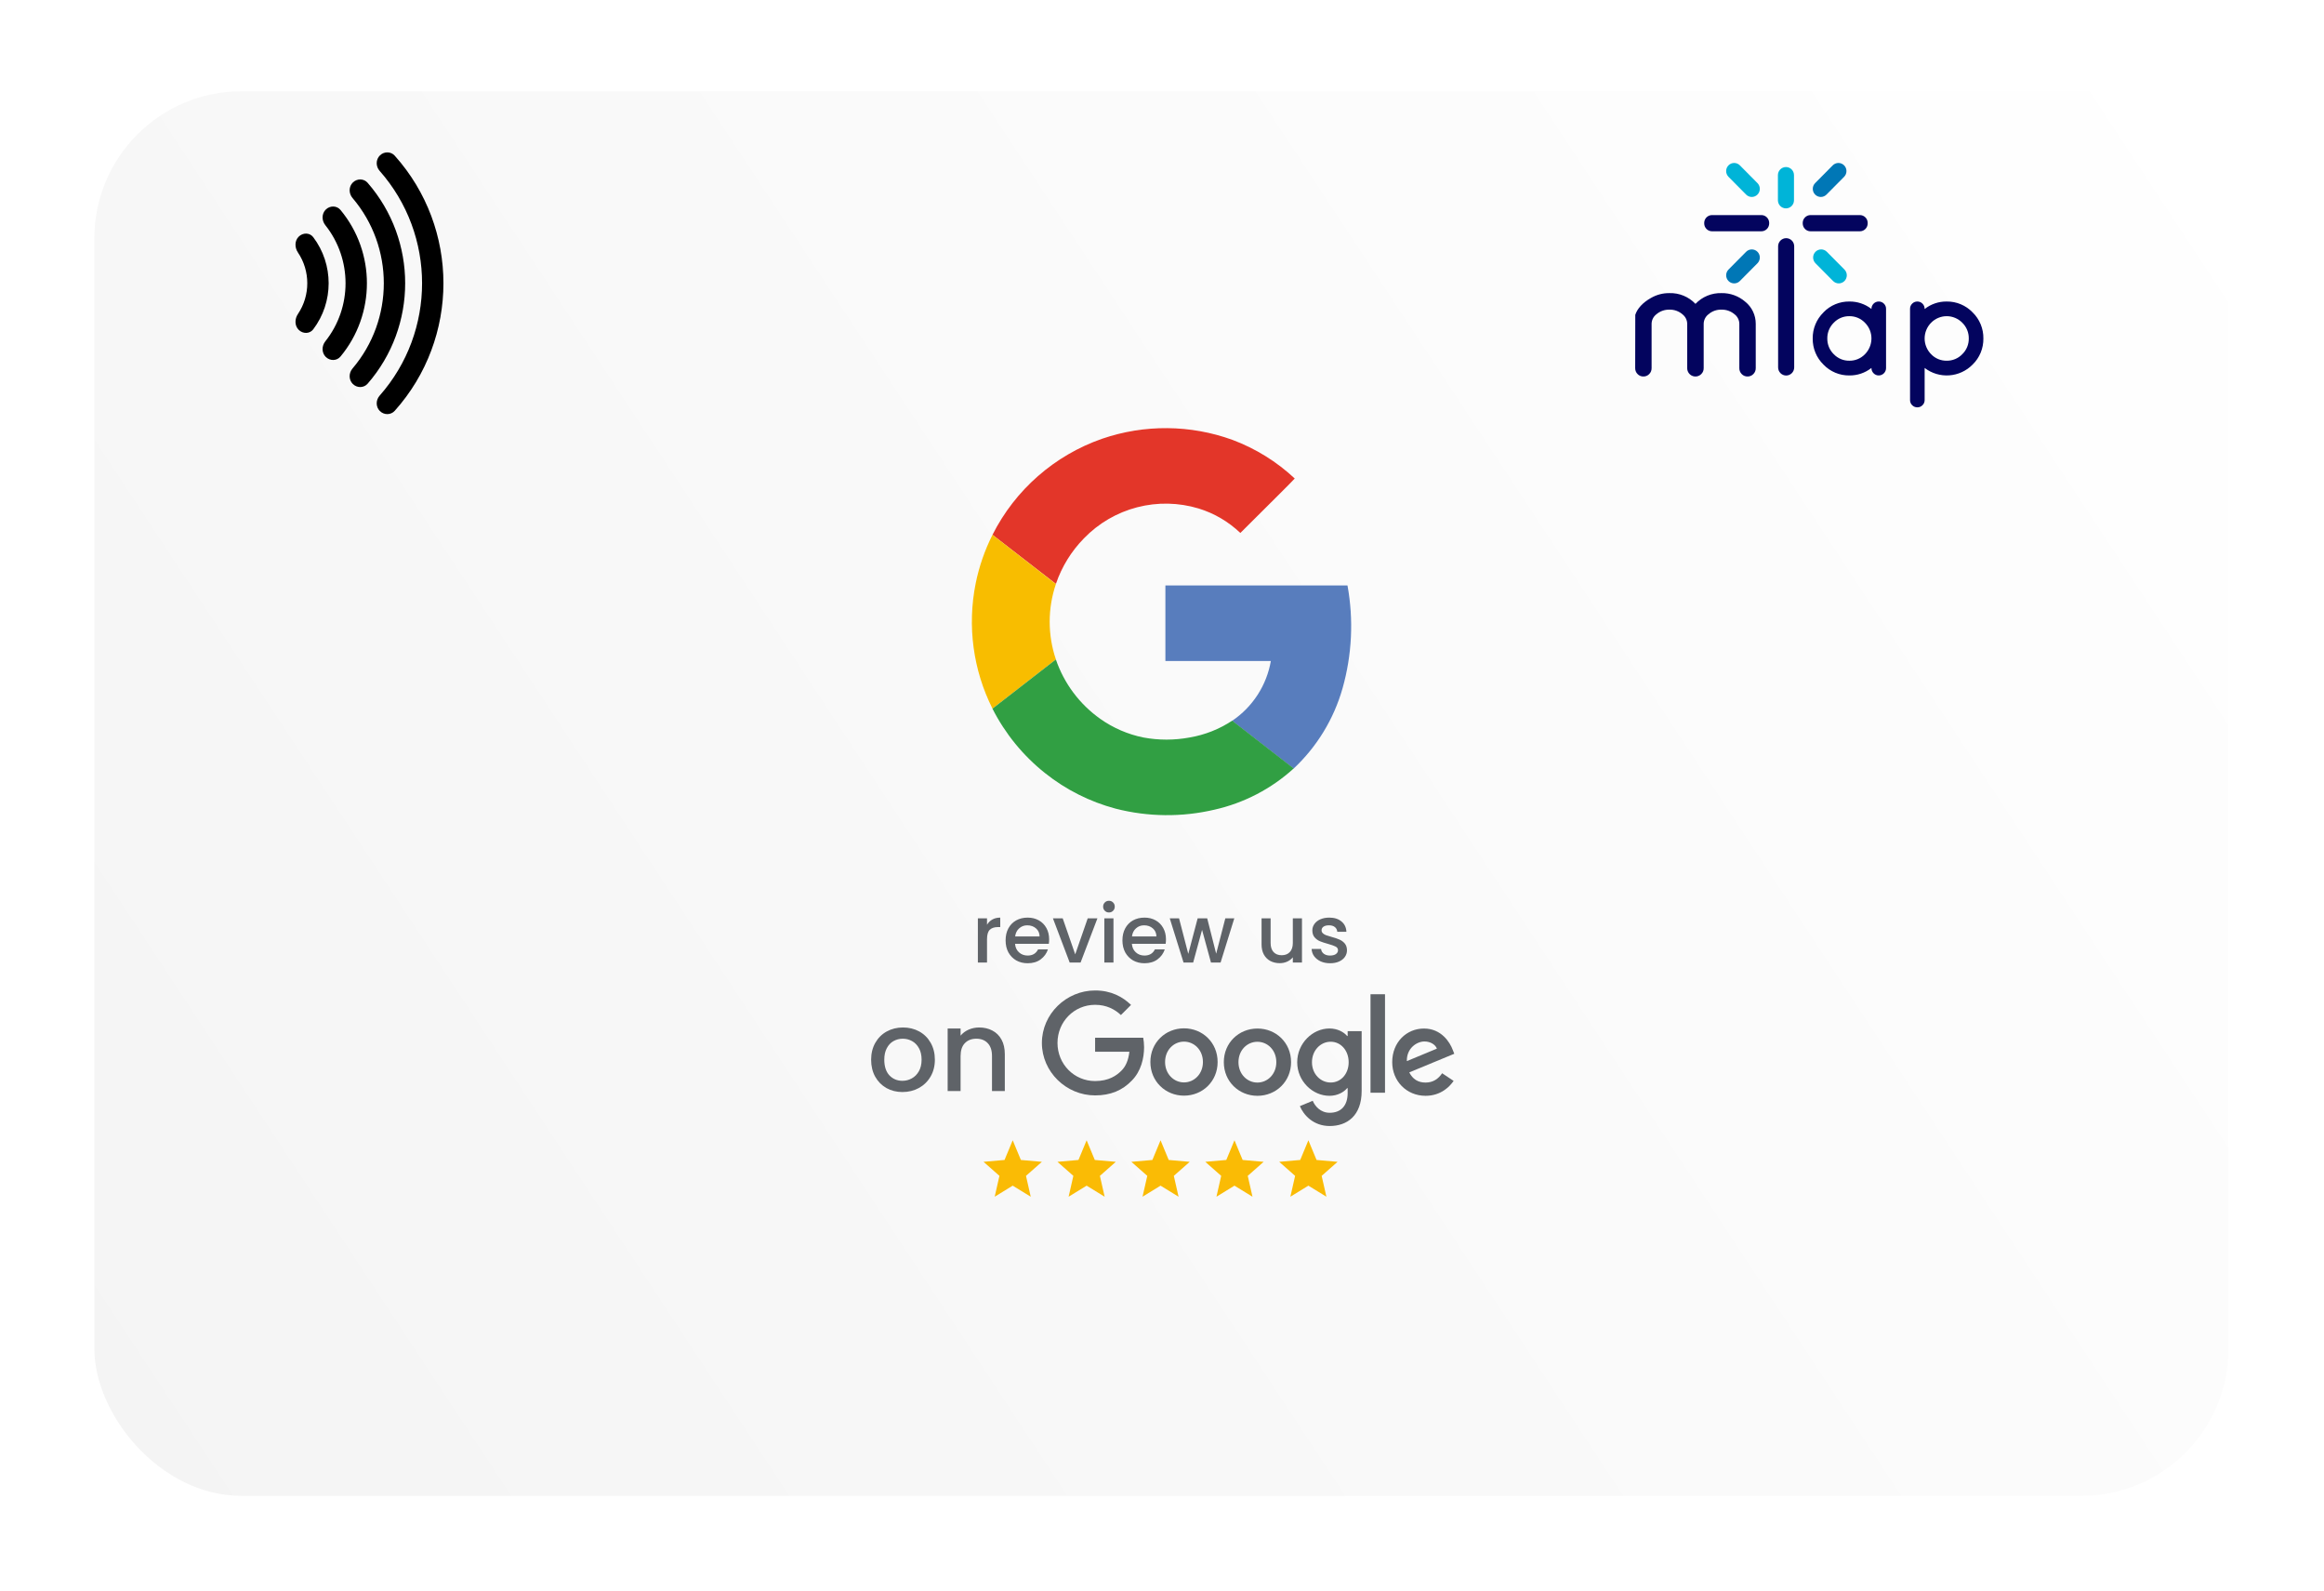 <svg width="431" height="295" viewBox="0 0 431 295" fill="none" xmlns="http://www.w3.org/2000/svg">
<g filter="url(#filter0_d_425_1627)">
<rect x="27.843" y="23.508" width="395.783" height="260.408" rx="27.263" fill="url(#paint0_linear_425_1627)"/>
<path d="M194.813 228.456L195.692 224.588L192.743 221.986L196.639 221.642L198.154 217.994L199.67 221.642L203.566 221.986L200.617 224.588L201.496 228.456L198.154 226.405L194.813 228.456Z" fill="#FABB05"/>
<path d="M208.522 228.456L209.401 224.588L206.452 221.986L210.348 221.642L211.863 217.994L213.378 221.642L217.274 221.986L214.325 224.588L215.205 228.456L211.863 226.405L208.522 228.456Z" fill="#FABB05"/>
<path d="M222.23 228.456L223.11 224.588L220.16 221.986L224.057 221.642L225.572 217.994L227.087 221.642L230.983 221.986L228.034 224.588L228.913 228.456L225.572 226.405L222.23 228.456Z" fill="#FABB05"/>
<path d="M235.939 228.456L236.818 224.588L233.869 221.986L237.765 221.642L239.28 217.994L240.796 221.642L244.692 221.986L241.743 224.588L242.622 228.456L239.28 226.405L235.939 228.456Z" fill="#FABB05"/>
<path d="M249.648 228.456L250.527 224.588L247.578 221.986L251.474 221.642L252.989 217.994L254.504 221.642L258.401 221.986L255.451 224.588L256.331 228.456L252.989 226.405L249.648 228.456Z" fill="#FABB05"/>
<path d="M277.796 205.564L279.924 206.983C279.233 208.001 277.581 209.747 274.724 209.747C271.177 209.747 268.535 207.002 268.535 203.51C268.535 199.795 271.205 197.274 274.425 197.274C277.665 197.274 279.252 199.851 279.766 201.242L280.046 201.951L271.699 205.405C272.334 206.657 273.324 207.291 274.724 207.291C276.125 207.291 277.095 206.6 277.796 205.564ZM271.251 203.314L276.825 200.999C276.517 200.224 275.602 199.673 274.509 199.673C273.118 199.673 271.186 200.906 271.251 203.314Z" fill="#5F6368"/>
<path d="M264.511 190.916H267.199V209.177H264.511V190.916V190.916Z" fill="#5F6368"/>
<path d="M260.272 197.759H262.868V208.85C262.868 213.453 260.151 215.348 256.939 215.348C253.914 215.348 252.094 213.313 251.412 211.661L253.793 210.671C254.222 211.688 255.259 212.893 256.939 212.893C259.002 212.893 260.272 211.614 260.272 209.224V208.328H260.179C259.563 209.074 258.386 209.747 256.893 209.747C253.774 209.747 250.917 207.03 250.917 203.529C250.917 200.009 253.774 197.265 256.893 197.265C258.377 197.265 259.563 197.927 260.179 198.656H260.272V197.759V197.759ZM260.459 203.529C260.459 201.326 258.993 199.72 257.126 199.72C255.24 199.72 253.653 201.326 253.653 203.529C253.653 205.704 255.24 207.282 257.126 207.282C258.993 207.291 260.459 205.704 260.459 203.529H260.459Z" fill="#5F6368"/>
<path d="M236.157 203.482C236.157 207.077 233.357 209.719 229.921 209.719C226.485 209.719 223.685 207.067 223.685 203.482C223.685 199.869 226.485 197.236 229.921 197.236C233.357 197.236 236.157 199.869 236.157 203.482ZM233.431 203.482C233.431 201.242 231.807 199.701 229.921 199.701C228.035 199.701 226.411 201.242 226.411 203.482C226.411 205.704 228.035 207.263 229.921 207.263C231.807 207.263 233.431 205.704 233.431 203.482Z" fill="#5F6368"/>
<path d="M249.779 203.51C249.779 207.105 246.978 209.747 243.542 209.747C240.106 209.747 237.306 207.104 237.306 203.51C237.306 199.897 240.106 197.274 243.542 197.274C246.978 197.274 249.779 199.888 249.779 203.51ZM247.043 203.51C247.043 201.27 245.419 199.729 243.533 199.729C241.647 199.729 240.022 201.27 240.022 203.51C240.022 205.732 241.647 207.291 243.533 207.291C245.428 207.291 247.043 205.723 247.043 203.51Z" fill="#5F6368"/>
<path d="M213.434 207.011C209.522 207.011 206.46 203.856 206.46 199.944C206.46 196.032 209.522 192.877 213.434 192.877C215.544 192.877 217.084 193.707 218.223 194.772L220.1 192.895C218.513 191.374 216.393 190.216 213.434 190.216C208.075 190.216 203.566 194.585 203.566 199.944C203.566 205.303 208.075 209.672 213.434 209.672C216.328 209.672 218.513 208.72 220.221 206.946C221.976 205.191 222.518 202.726 222.518 200.728C222.518 200.103 222.443 199.458 222.359 198.982H213.434V201.578H219.792C219.605 203.202 219.091 204.313 218.335 205.069C217.42 205.994 215.973 207.011 213.434 207.011Z" fill="#5F6368"/>
<path d="M177.702 209.047C176.609 209.047 175.62 208.802 174.737 208.311C173.853 207.806 173.159 207.105 172.654 206.207C172.149 205.296 171.897 204.244 171.897 203.052C171.897 201.874 172.156 200.83 172.675 199.918C173.194 199.007 173.902 198.306 174.8 197.815C175.697 197.324 176.7 197.079 177.808 197.079C178.915 197.079 179.918 197.324 180.816 197.815C181.713 198.306 182.421 199.007 182.94 199.918C183.459 200.83 183.718 201.874 183.718 203.052C183.718 204.23 183.452 205.275 182.919 206.186C182.386 207.098 181.657 207.806 180.731 208.311C179.82 208.802 178.81 209.047 177.702 209.047ZM177.702 206.965C178.319 206.965 178.894 206.817 179.427 206.523C179.974 206.228 180.416 205.787 180.752 205.198C181.089 204.609 181.257 203.894 181.257 203.052C181.257 202.211 181.096 201.503 180.773 200.928C180.451 200.339 180.023 199.897 179.49 199.603C178.958 199.308 178.383 199.161 177.766 199.161C177.149 199.161 176.574 199.308 176.041 199.603C175.522 199.897 175.108 200.339 174.8 200.928C174.491 201.503 174.337 202.211 174.337 203.052C174.337 204.3 174.653 205.268 175.284 205.955C175.929 206.628 176.735 206.965 177.702 206.965ZM191.936 197.079C192.848 197.079 193.661 197.268 194.376 197.646C195.105 198.025 195.673 198.586 196.08 199.329C196.487 200.072 196.69 200.97 196.69 202.022V208.858H194.313V202.379C194.313 201.341 194.054 200.549 193.535 200.002C193.016 199.441 192.308 199.161 191.41 199.161C190.513 199.161 189.798 199.441 189.265 200.002C188.746 200.549 188.487 201.341 188.487 202.379V208.858H186.089V197.268H188.487V198.593C188.879 198.116 189.377 197.745 189.98 197.478C190.597 197.212 191.249 197.079 191.936 197.079Z" fill="#5F6368"/>
<path d="M193.389 178.033C193.637 177.616 193.964 177.294 194.37 177.066C194.787 176.828 195.278 176.709 195.843 176.709V178.464H195.411C194.747 178.464 194.242 178.632 193.895 178.97C193.558 179.307 193.389 179.892 193.389 180.724V185.037H191.694V176.843H193.389V178.033ZM204.91 180.739C204.91 181.046 204.891 181.324 204.851 181.572H198.59C198.64 182.226 198.883 182.752 199.319 183.148C199.755 183.545 200.291 183.743 200.925 183.743C201.837 183.743 202.482 183.361 202.858 182.598H204.687C204.439 183.351 203.988 183.971 203.334 184.457C202.69 184.933 201.887 185.17 200.925 185.17C200.142 185.17 199.438 184.997 198.814 184.65C198.199 184.293 197.713 183.797 197.356 183.163C197.009 182.519 196.836 181.775 196.836 180.932C196.836 180.09 197.004 179.351 197.341 178.717C197.688 178.072 198.169 177.577 198.784 177.23C199.408 176.883 200.122 176.709 200.925 176.709C201.698 176.709 202.387 176.878 202.992 177.215C203.597 177.552 204.068 178.028 204.405 178.642C204.742 179.247 204.91 179.946 204.91 180.739ZM203.141 180.204C203.131 179.579 202.908 179.079 202.472 178.702C202.035 178.325 201.495 178.137 200.851 178.137C200.266 178.137 199.765 178.325 199.349 178.702C198.933 179.069 198.685 179.569 198.605 180.204H203.141ZM209.746 183.52L212.066 176.843H213.865L210.742 185.037H208.72L205.612 176.843H207.426L209.746 183.52ZM216.009 175.758C215.702 175.758 215.444 175.653 215.236 175.445C215.028 175.237 214.923 174.979 214.923 174.672C214.923 174.365 215.028 174.107 215.236 173.899C215.444 173.691 215.702 173.587 216.009 173.587C216.306 173.587 216.559 173.691 216.767 173.899C216.976 174.107 217.08 174.365 217.08 174.672C217.08 174.979 216.976 175.237 216.767 175.445C216.559 175.653 216.306 175.758 216.009 175.758ZM216.842 176.843V185.037H215.146V176.843H216.842ZM226.577 180.739C226.577 181.046 226.557 181.324 226.517 181.572H220.257C220.307 182.226 220.549 182.752 220.986 183.148C221.422 183.545 221.957 183.743 222.592 183.743C223.504 183.743 224.148 183.361 224.525 182.598H226.354C226.106 183.351 225.655 183.971 225.001 184.457C224.356 184.933 223.553 185.17 222.592 185.17C221.808 185.17 221.105 184.997 220.48 184.65C219.865 184.293 219.38 183.797 219.023 183.163C218.676 182.519 218.502 181.775 218.502 180.932C218.502 180.09 218.671 179.351 219.008 178.717C219.355 178.072 219.836 177.577 220.45 177.23C221.075 176.883 221.789 176.709 222.592 176.709C223.365 176.709 224.054 176.878 224.659 177.215C225.263 177.552 225.734 178.028 226.071 178.642C226.408 179.247 226.577 179.946 226.577 180.739ZM224.807 180.204C224.797 179.579 224.574 179.079 224.138 178.702C223.702 178.325 223.162 178.137 222.517 178.137C221.932 178.137 221.432 178.325 221.015 178.702C220.599 179.069 220.351 179.569 220.272 180.204H224.807ZM239.249 176.843L236.706 185.037H234.922L233.271 178.984L231.621 185.037H229.836L227.279 176.843H229.003L230.714 183.431L232.453 176.843H234.223L235.888 183.401L237.584 176.843H239.249ZM251.799 176.843V185.037H250.104V184.07C249.836 184.407 249.484 184.675 249.048 184.873C248.622 185.061 248.166 185.156 247.68 185.156C247.036 185.156 246.456 185.022 245.94 184.754C245.435 184.486 245.033 184.09 244.736 183.564C244.448 183.039 244.304 182.405 244.304 181.661V176.843H245.985V181.408C245.985 182.142 246.168 182.707 246.535 183.103C246.902 183.49 247.402 183.683 248.037 183.683C248.671 183.683 249.172 183.49 249.539 183.103C249.915 182.707 250.104 182.142 250.104 181.408V176.843H251.799ZM257.01 185.17C256.365 185.17 255.785 185.056 255.27 184.828C254.764 184.591 254.363 184.273 254.065 183.877C253.768 183.47 253.609 183.019 253.59 182.524H255.344C255.374 182.871 255.538 183.163 255.835 183.401C256.142 183.629 256.524 183.743 256.98 183.743C257.456 183.743 257.823 183.654 258.08 183.475C258.348 183.287 258.482 183.049 258.482 182.761C258.482 182.454 258.333 182.226 258.036 182.077C257.748 181.929 257.287 181.765 256.653 181.587C256.038 181.418 255.538 181.255 255.151 181.096C254.764 180.937 254.427 180.694 254.14 180.367C253.862 180.04 253.723 179.609 253.723 179.074C253.723 178.637 253.852 178.241 254.11 177.884C254.368 177.517 254.735 177.23 255.21 177.022C255.696 176.813 256.251 176.709 256.876 176.709C257.808 176.709 258.556 176.947 259.121 177.423C259.696 177.889 260.004 178.528 260.043 179.341H258.348C258.318 178.975 258.17 178.682 257.902 178.464C257.634 178.246 257.273 178.137 256.816 178.137C256.37 178.137 256.028 178.221 255.79 178.39C255.553 178.558 255.434 178.781 255.434 179.059C255.434 179.277 255.513 179.46 255.671 179.609C255.83 179.758 256.023 179.877 256.251 179.966C256.479 180.045 256.816 180.149 257.263 180.278C257.857 180.437 258.343 180.6 258.72 180.769C259.107 180.927 259.439 181.165 259.716 181.483C259.994 181.8 260.138 182.221 260.147 182.747C260.147 183.213 260.019 183.629 259.761 183.996C259.503 184.363 259.136 184.65 258.66 184.858C258.194 185.066 257.644 185.17 257.01 185.17Z" fill="#5F6368"/>
<path d="M214.734 87.925C207.477 90.443 201.219 95.221 196.878 101.558C192.538 107.896 190.344 115.458 190.619 123.134C190.893 130.811 193.623 138.197 198.406 144.207C203.189 150.218 209.773 154.536 217.191 156.528C223.206 158.08 229.507 158.148 235.554 156.727C241.031 155.497 246.095 152.865 250.25 149.089C254.575 145.04 257.713 139.888 259.329 134.188C261.085 127.99 261.398 121.472 260.243 115.134H226.469V129.144H246.029C245.638 131.378 244.8 133.511 243.566 135.414C242.331 137.317 240.726 138.952 238.845 140.22C236.457 141.801 233.764 142.864 230.94 143.341C228.109 143.868 225.204 143.868 222.372 143.341C219.502 142.748 216.786 141.564 214.4 139.863C210.565 137.148 207.685 133.291 206.172 128.843C204.633 124.311 204.633 119.399 206.172 114.867C207.249 111.691 209.03 108.799 211.381 106.407C214.072 103.619 217.478 101.626 221.227 100.648C224.975 99.669 228.921 99.741 232.631 100.857C235.53 101.746 238.18 103.301 240.371 105.397C242.577 103.202 244.778 101.003 246.976 98.797C248.111 97.611 249.348 96.482 250.466 95.268C247.121 92.156 243.195 89.734 238.913 88.141C231.115 85.309 222.582 85.233 214.734 87.925Z" fill="white"/>
<path d="M214.734 87.925C222.581 85.231 231.114 85.305 238.913 88.135C243.196 89.739 247.12 92.172 250.46 95.296C249.325 96.51 248.128 97.645 246.97 98.826C244.769 101.023 242.569 103.214 240.371 105.397C238.18 103.301 235.53 101.746 232.631 100.857C228.922 99.737 224.977 99.66 221.227 100.635C217.477 101.61 214.069 103.599 211.375 106.384C209.024 108.776 207.243 111.668 206.166 114.844L194.403 105.737C198.613 97.388 205.904 91.001 214.734 87.925Z" fill="#E33629"/>
<path d="M191.282 114.759C191.914 111.626 192.964 108.591 194.403 105.737L206.166 114.867C204.628 119.399 204.628 124.311 206.166 128.843C202.247 131.869 198.326 134.911 194.403 137.968C190.801 130.797 189.702 122.627 191.282 114.759Z" fill="#F8BD00"/>
<path d="M226.469 115.128H260.243C261.397 121.466 261.085 127.984 259.329 134.183C257.713 139.882 254.575 145.034 250.25 149.083C246.454 146.121 242.641 143.182 238.845 140.22C240.727 138.951 242.333 137.314 243.568 135.409C244.802 133.504 245.639 131.369 246.028 129.132H226.469C226.463 124.468 226.469 119.798 226.469 115.128Z" fill="#587DBD"/>
<path d="M194.397 137.967C198.32 134.941 202.241 131.9 206.16 128.843C207.677 133.293 210.56 137.15 214.4 139.863C216.794 141.556 219.515 142.731 222.389 143.313C225.221 143.839 228.126 143.839 230.957 143.313C233.781 142.835 236.474 141.772 238.862 140.192C242.658 143.154 246.471 146.093 250.267 149.055C246.113 152.833 241.049 155.467 235.571 156.699C229.524 158.12 223.223 158.052 217.208 156.5C212.452 155.23 208.008 152.991 204.157 149.923C200.082 146.687 196.752 142.609 194.397 137.967Z" fill="#319F43"/>
<path fill-rule="evenodd" clip-rule="evenodd" d="M80.786 35.409C80.013 36.183 80.019 37.434 80.743 38.254C91.242 50.141 91.242 68.052 80.743 79.939C80.019 80.758 80.013 82.01 80.786 82.783C81.56 83.557 82.819 83.559 83.549 82.745C95.588 69.303 95.588 48.889 83.549 35.447C82.819 34.633 81.56 34.636 80.786 35.409ZM75.769 40.427C76.542 39.653 77.803 39.65 78.522 40.475C87.802 51.13 87.802 67.062 78.522 77.717C77.803 78.542 76.542 78.539 75.769 77.766C74.995 76.992 75.003 75.742 75.712 74.909C83.457 65.812 83.457 52.38 75.712 43.283C75.003 42.45 74.995 41.2 75.769 40.427ZM70.751 45.444C71.525 44.671 72.787 44.666 73.487 45.507C80.02 53.367 80.02 64.825 73.487 72.685C72.787 73.526 71.525 73.522 70.751 72.748C69.978 71.975 69.989 70.726 70.67 69.87C75.677 63.58 75.677 54.612 70.67 48.322C69.989 47.466 69.978 46.218 70.751 45.444ZM65.734 50.462C66.507 49.688 67.775 49.681 68.434 50.554C72.243 55.595 72.243 62.597 68.434 67.638C67.775 68.511 66.507 68.504 65.734 67.731C64.96 66.957 64.98 65.711 65.591 64.804C67.909 61.364 67.909 56.828 65.591 53.388C64.98 52.481 64.96 51.235 65.734 50.462Z" fill="black"/>
<path d="M336.997 46.457H327.847C327.046 46.457 326.397 47.112 326.397 47.919V48.001C326.397 48.808 327.046 49.463 327.847 49.463H336.997C337.798 49.463 338.447 48.808 338.447 48.001V47.919C338.447 47.112 337.798 46.457 336.997 46.457Z" fill="#03045E"/>
<path d="M334.426 76.384C334.628 76.388 334.829 76.35 335.016 76.272C335.203 76.195 335.372 76.079 335.512 75.932C335.655 75.79 335.768 75.62 335.843 75.433C335.919 75.246 335.957 75.046 335.954 74.843V66.62C335.958 65.832 335.784 65.054 335.447 64.344C335.109 63.635 334.616 63.011 334.005 62.522C332.782 61.461 331.214 60.893 329.601 60.925C328.703 60.898 327.81 61.062 326.979 61.405C326.148 61.748 325.397 62.263 324.775 62.917C324.154 62.263 323.403 61.748 322.572 61.405C321.741 61.062 320.848 60.898 319.95 60.925C318.745 60.91 317.558 61.222 316.514 61.829C315 62.67 313.965 63.823 313.613 64.96L313.596 74.844C313.593 75.046 313.631 75.247 313.707 75.434C313.782 75.621 313.895 75.79 314.038 75.932C314.176 76.078 314.343 76.194 314.528 76.272C314.712 76.35 314.911 76.388 315.111 76.385C315.314 76.389 315.515 76.351 315.702 76.273C315.89 76.195 316.059 76.079 316.199 75.932C316.342 75.79 316.454 75.621 316.53 75.434C316.606 75.247 316.643 75.046 316.64 74.845V66.62C316.644 66.277 316.725 65.94 316.878 65.634C317.031 65.328 317.251 65.061 317.522 64.854C318.198 64.275 319.062 63.968 319.949 63.992C320.831 63.966 321.691 64.273 322.361 64.854C322.632 65.061 322.852 65.328 323.005 65.634C323.158 65.94 323.239 66.277 323.243 66.62V74.845C323.243 75.149 323.333 75.447 323.501 75.701C323.669 75.954 323.907 76.151 324.187 76.268C324.466 76.384 324.773 76.415 325.069 76.355C325.366 76.296 325.638 76.148 325.852 75.933C325.996 75.792 326.111 75.623 326.188 75.436C326.265 75.248 326.303 75.047 326.3 74.845V66.62C326.304 66.277 326.385 65.94 326.538 65.634C326.691 65.328 326.911 65.061 327.182 64.854C327.853 64.272 328.716 63.964 329.601 63.992C330.488 63.968 331.352 64.275 332.028 64.854C332.299 65.061 332.519 65.328 332.672 65.634C332.825 65.94 332.906 66.277 332.91 66.62V74.845C332.906 75.047 332.944 75.247 333.02 75.434C333.096 75.621 333.208 75.791 333.351 75.933C333.49 76.079 333.657 76.194 333.842 76.272C334.027 76.35 334.226 76.388 334.426 76.384Z" fill="#03045E"/>
<path d="M355.266 46.457H346.116C345.315 46.457 344.666 47.112 344.666 47.919V48.001C344.666 48.808 345.315 49.463 346.116 49.463H355.266C356.067 49.463 356.716 48.808 356.716 48.001V47.919C356.716 47.112 356.067 46.457 355.266 46.457Z" fill="#03045E"/>
<path d="M340.066 43.712V39.054C340.066 38.656 340.223 38.273 340.503 37.991C340.782 37.709 341.161 37.551 341.557 37.551C341.952 37.551 342.331 37.709 342.611 37.991C342.89 38.273 343.047 38.656 343.047 39.054V43.712C343.047 44.111 342.89 44.493 342.611 44.775C342.331 45.057 341.952 45.215 341.557 45.215C341.161 45.215 340.782 45.057 340.503 44.775C340.223 44.493 340.066 44.111 340.066 43.712Z" fill="#00B4D8"/>
<path d="M340.104 74.701V52.242C340.104 51.843 340.261 51.461 340.541 51.178C340.82 50.897 341.199 50.738 341.595 50.738C341.99 50.738 342.369 50.897 342.648 51.178C342.928 51.461 343.085 51.843 343.085 52.242V74.701C343.085 75.099 342.928 75.482 342.648 75.764C342.369 76.046 341.99 76.204 341.595 76.204C341.199 76.204 340.82 76.046 340.541 75.764C340.261 75.482 340.104 75.099 340.104 74.701Z" fill="#03045E"/>
<path d="M334.167 42.656L330.901 39.362C330.622 39.08 330.465 38.698 330.465 38.299C330.465 37.901 330.622 37.518 330.901 37.236C331.181 36.954 331.56 36.796 331.955 36.796C332.35 36.796 332.729 36.954 333.009 37.236L336.274 40.53C336.554 40.812 336.711 41.194 336.711 41.593C336.711 41.992 336.554 42.374 336.274 42.656C335.995 42.938 335.616 43.096 335.221 43.096C334.825 43.096 334.446 42.938 334.167 42.656Z" fill="#00B4D8"/>
<path d="M346.969 40.53L350.234 37.236C350.514 36.955 350.893 36.796 351.288 36.796C351.683 36.796 352.062 36.955 352.342 37.236C352.621 37.518 352.778 37.901 352.778 38.299C352.778 38.698 352.621 39.08 352.342 39.362L349.076 42.656C348.797 42.938 348.418 43.096 348.022 43.096C347.627 43.096 347.248 42.938 346.969 42.656C346.689 42.374 346.532 41.992 346.532 41.593C346.532 41.194 346.689 40.812 346.969 40.53Z" fill="#0077B6"/>
<path d="M350.298 58.682L347.032 55.389C346.753 55.107 346.596 54.724 346.596 54.326C346.596 53.927 346.753 53.545 347.032 53.263C347.312 52.981 347.691 52.822 348.086 52.822C348.481 52.822 348.86 52.981 349.14 53.263L352.406 56.556C352.685 56.838 352.842 57.221 352.842 57.619C352.842 58.018 352.685 58.4 352.406 58.682C352.126 58.964 351.747 59.123 351.352 59.123C350.956 59.123 350.577 58.964 350.298 58.682Z" fill="#00B4D8"/>
<path d="M330.902 56.557L334.168 53.263C334.447 52.981 334.826 52.823 335.222 52.823C335.617 52.823 335.996 52.981 336.276 53.263C336.555 53.545 336.712 53.927 336.712 54.326C336.712 54.725 336.555 55.107 336.276 55.389L333.01 58.682C332.73 58.964 332.351 59.123 331.956 59.123C331.561 59.123 331.182 58.964 330.902 58.682C330.623 58.401 330.466 58.018 330.466 57.62C330.466 57.221 330.623 56.839 330.902 56.557Z" fill="#0077B6"/>
<path d="M353.313 73.458C352.775 73.467 352.24 73.364 351.743 73.156C351.246 72.948 350.797 72.639 350.422 72.249C350.036 71.872 349.731 71.418 349.525 70.918C349.32 70.417 349.218 69.879 349.226 69.336C349.218 68.793 349.32 68.254 349.526 67.752C349.731 67.25 350.037 66.796 350.422 66.417C350.796 66.026 351.244 65.716 351.741 65.507C352.238 65.298 352.772 65.194 353.311 65.202C353.85 65.194 354.385 65.298 354.883 65.507C355.38 65.716 355.83 66.026 356.205 66.417C356.598 66.807 356.908 67.273 357.116 67.788C357.323 68.303 357.424 68.856 357.412 69.412C357.387 70.481 356.955 71.499 356.207 72.256C355.83 72.644 355.38 72.95 354.882 73.157C354.385 73.364 353.851 73.466 353.313 73.458ZM358.766 76.19C359.125 76.189 359.469 76.045 359.723 75.789C359.977 75.533 360.12 75.186 360.121 74.824V63.836C360.124 63.657 360.09 63.48 360.021 63.315C359.953 63.15 359.851 63.001 359.723 62.878C359.599 62.75 359.449 62.65 359.285 62.582C359.121 62.514 358.945 62.48 358.767 62.483C358.589 62.48 358.413 62.514 358.249 62.582C358.084 62.65 357.935 62.75 357.811 62.878C357.681 63.005 357.578 63.158 357.51 63.328C357.441 63.497 357.408 63.679 357.413 63.862C356.24 62.949 354.795 62.463 353.313 62.483C352.421 62.471 351.536 62.642 350.711 62.987C349.887 63.332 349.141 63.842 348.519 64.488V64.501C347.876 65.126 347.366 65.878 347.022 66.71C346.678 67.541 346.506 68.435 346.518 69.336C346.505 70.239 346.676 71.134 347.02 71.967C347.364 72.8 347.873 73.553 348.518 74.179C349.139 74.826 349.885 75.338 350.709 75.684C351.534 76.03 352.42 76.202 353.313 76.19C354.796 76.209 356.242 75.719 357.412 74.799C357.408 74.983 357.441 75.165 357.509 75.335C357.578 75.506 357.68 75.66 357.81 75.789C357.933 75.918 358.082 76.02 358.247 76.089C358.411 76.158 358.588 76.192 358.766 76.19ZM365.923 82.103C366.1 82.106 366.276 82.072 366.441 82.004C366.605 81.936 366.754 81.836 366.879 81.708C367.007 81.585 367.109 81.436 367.177 81.271C367.246 81.106 367.279 80.928 367.277 80.75V74.799C368.582 75.799 370.203 76.287 371.839 76.173C373.475 76.059 375.014 75.35 376.17 74.178C376.815 73.552 377.325 72.799 377.669 71.967C378.013 71.134 378.184 70.239 378.171 69.336C378.184 68.434 378.013 67.539 377.669 66.706C377.325 65.873 376.815 65.12 376.171 64.494C375.548 63.846 374.8 63.334 373.973 62.988C373.147 62.642 372.259 62.47 371.364 62.483C369.884 62.465 368.443 62.956 367.277 63.874C367.283 63.689 367.25 63.505 367.182 63.334C367.114 63.163 367.011 63.007 366.88 62.878C366.756 62.75 366.606 62.65 366.442 62.582C366.278 62.514 366.101 62.48 365.924 62.483C365.746 62.48 365.57 62.514 365.406 62.582C365.241 62.65 365.092 62.75 364.967 62.878C364.839 63.001 364.738 63.15 364.669 63.315C364.601 63.48 364.567 63.657 364.57 63.836V80.75C364.567 80.928 364.601 81.106 364.669 81.271C364.738 81.436 364.839 81.585 364.967 81.708C365.092 81.835 365.241 81.936 365.405 82.004C365.569 82.072 365.745 82.105 365.923 82.103ZM371.363 73.458C370.827 73.467 370.295 73.365 369.799 73.158C369.303 72.951 368.855 72.644 368.481 72.256C368.1 71.873 367.797 71.419 367.59 70.918C367.383 70.417 367.276 69.88 367.276 69.338C367.275 68.795 367.381 68.258 367.587 67.757C367.793 67.255 368.095 66.8 368.476 66.417C368.854 66.032 369.304 65.726 369.801 65.518C370.297 65.309 370.829 65.202 371.367 65.202C371.904 65.202 372.437 65.309 372.933 65.518C373.429 65.726 373.88 66.032 374.258 66.417C374.646 66.795 374.953 67.249 375.16 67.751C375.368 68.253 375.471 68.793 375.463 69.336C375.471 69.879 375.368 70.418 375.161 70.919C374.953 71.42 374.646 71.873 374.258 72.249C373.883 72.639 373.432 72.947 372.934 73.155C372.437 73.363 371.902 73.466 371.363 73.458Z" fill="#03045E"/>
</g>
<defs>
<filter id="filter0_d_425_1627" x="0.58" y="0.005" width="429.627" height="294.252" filterUnits="userSpaceOnUse" color-interpolation-filters="sRGB">
<feFlood flood-opacity="0" result="BackgroundImageFix"/>
<feColorMatrix in="SourceAlpha" type="matrix" values="0 0 0 0 0 0 0 0 0 0 0 0 0 0 0 0 0 0 127 0" result="hardAlpha"/>
<feOffset dx="-10.341" dy="-6.581"/>
<feGaussianBlur stdDeviation="8.461"/>
<feComposite in2="hardAlpha" operator="out"/>
<feColorMatrix type="matrix" values="0 0 0 0 0 0 0 0 0 0 0 0 0 0 0 0 0 0 0.5 0"/>
<feBlend mode="normal" in2="BackgroundImageFix" result="effect1_dropShadow_425_1627"/>
<feBlend mode="normal" in="SourceGraphic" in2="effect1_dropShadow_425_1627" result="shape"/>
</filter>
<linearGradient id="paint0_linear_425_1627" x1="423.626" y1="23.508" x2="27.843" y2="283.916" gradientUnits="userSpaceOnUse">
<stop stop-color="white"/>
<stop offset="1" stop-color="#F4F4F4"/>
</linearGradient>
</defs>
</svg>
